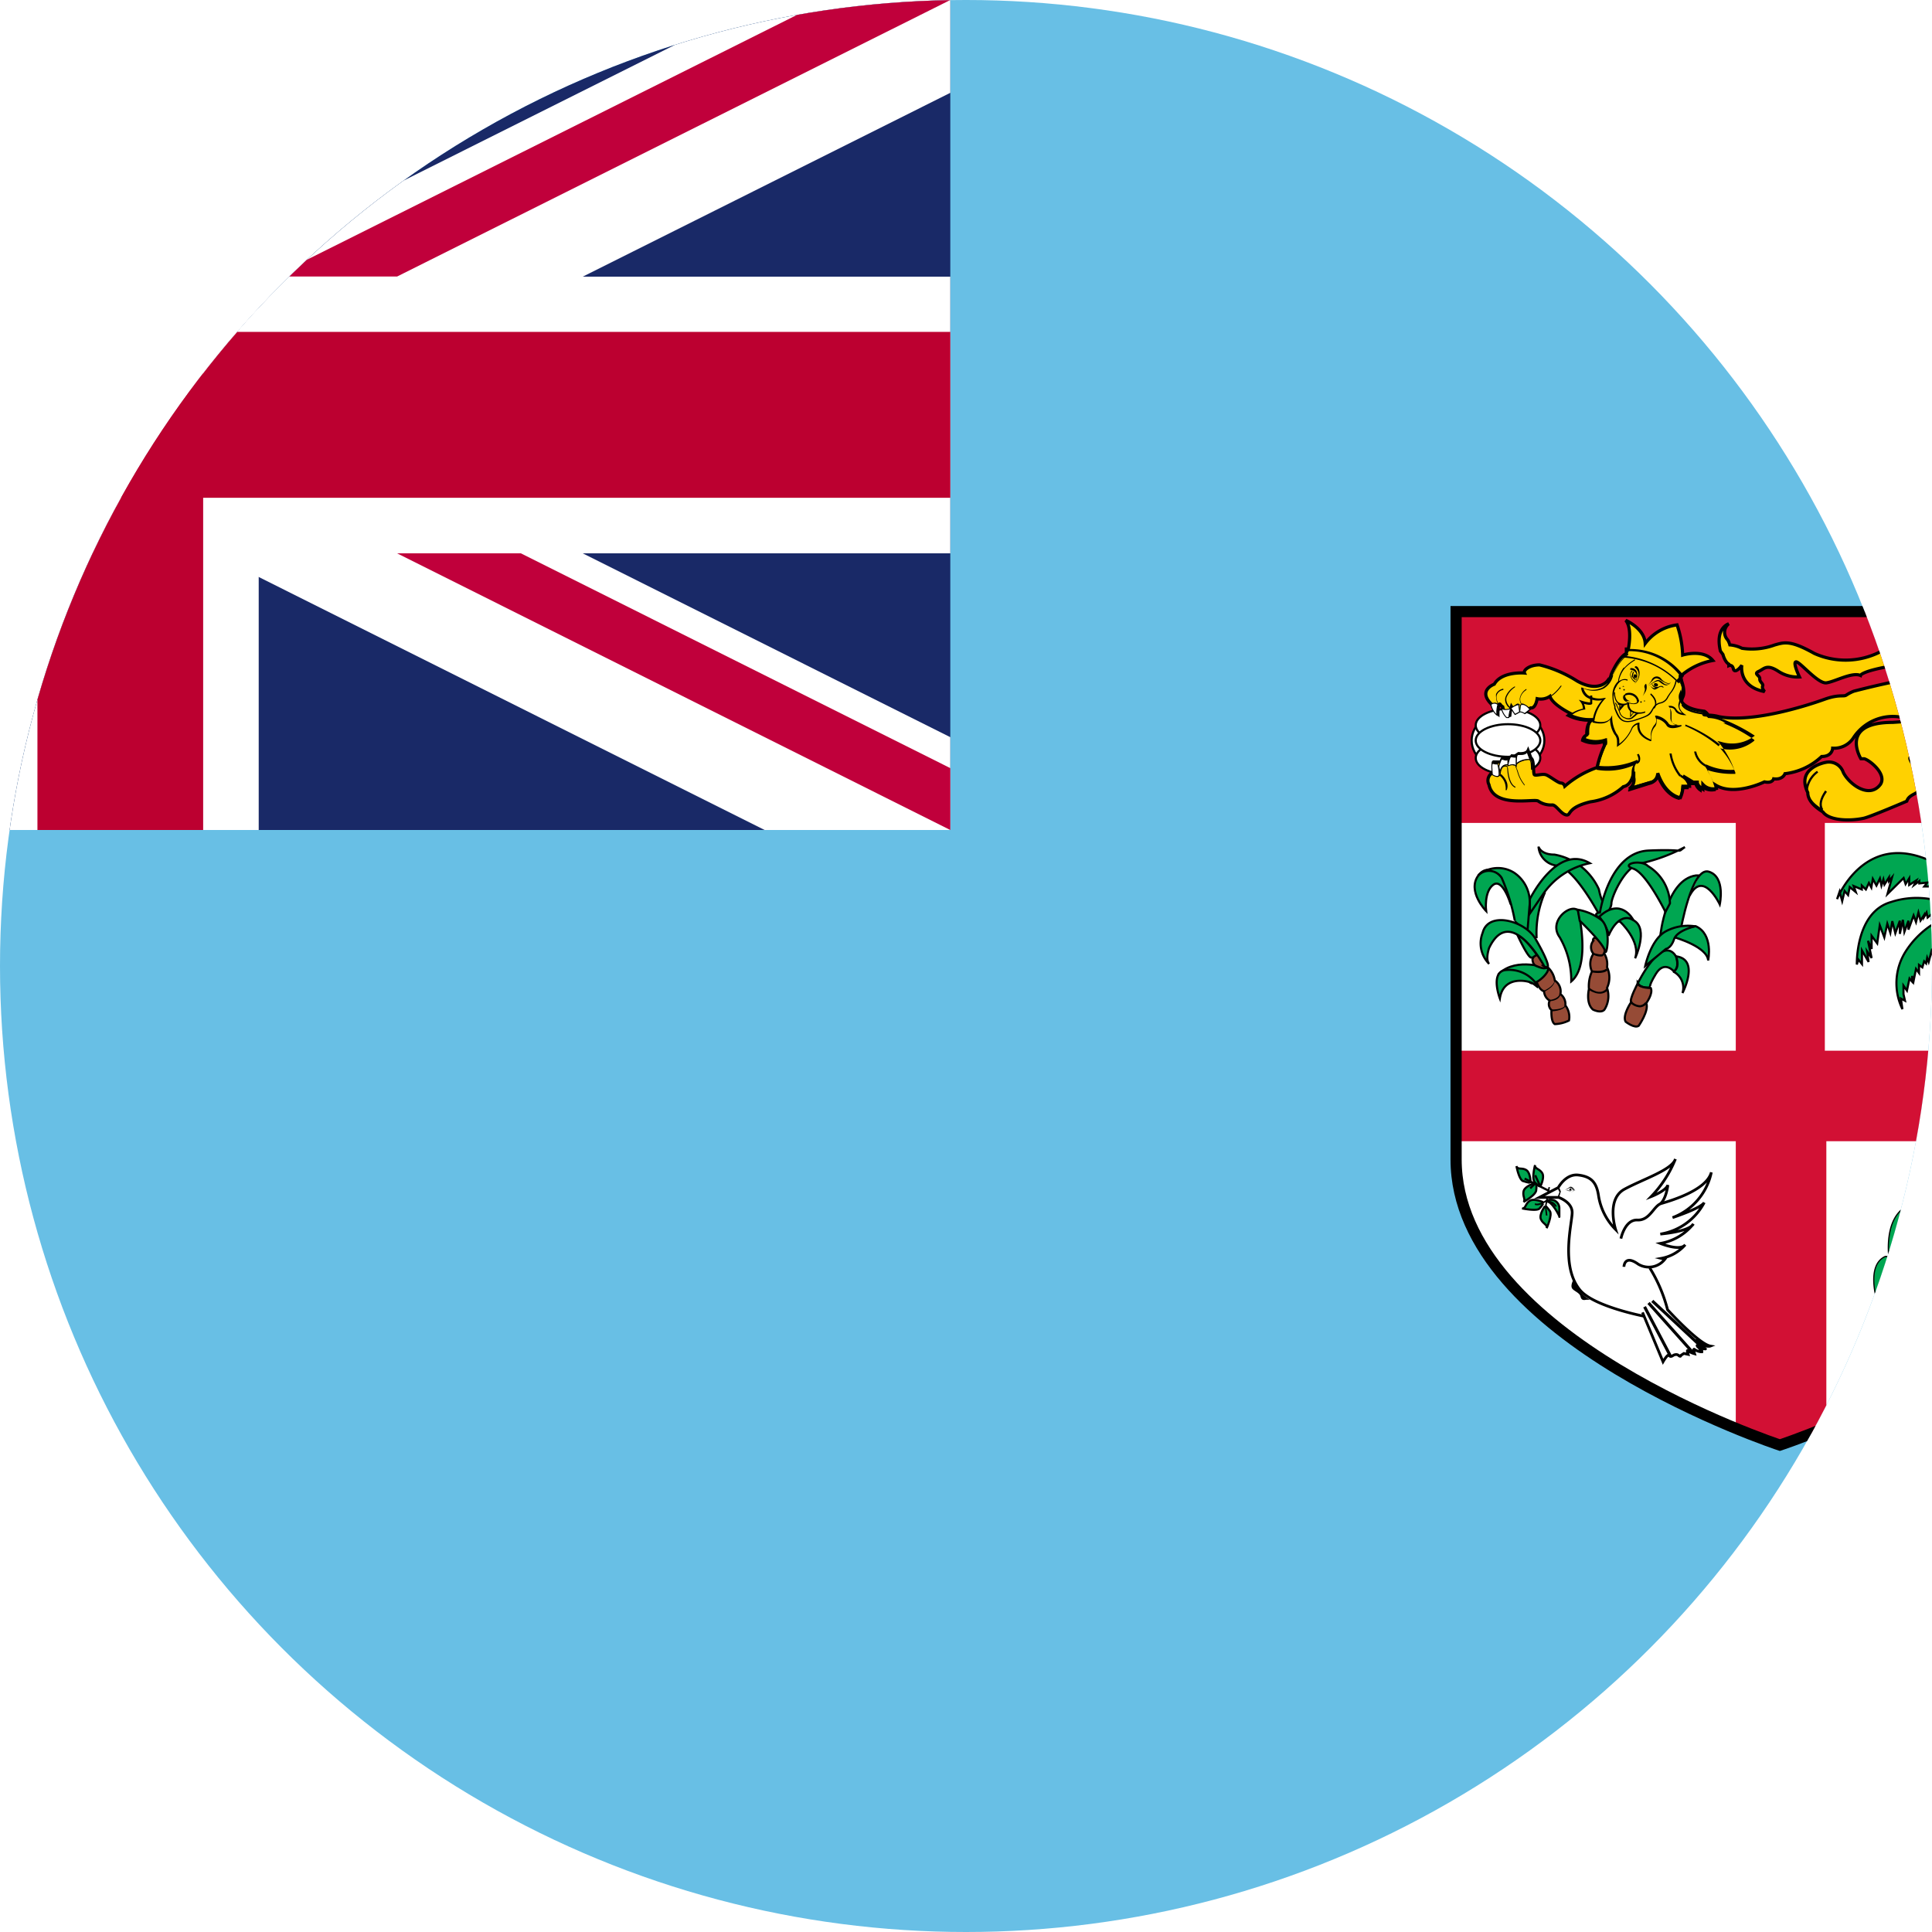 <svg id="Layer_1" data-name="Layer 1" xmlns="http://www.w3.org/2000/svg" xmlns:xlink="http://www.w3.org/1999/xlink" viewBox="0 0 128 128"><defs><style>.cls-1,.cls-21{fill:none;}.cls-2{clip-path:url(#clip-path);}.cls-3{clip-path:url(#clip-path-2);}.cls-4{fill:#68bfe5;}.cls-5{fill:#192967;}.cls-10,.cls-11,.cls-13,.cls-14,.cls-17,.cls-6{fill:#fff;}.cls-7{fill:#bc0030;}.cls-8{fill:#c0003b;}.cls-9{fill:#d21034;}.cls-10,.cls-11,.cls-12,.cls-13,.cls-14,.cls-15,.cls-16,.cls-17,.cls-18,.cls-19,.cls-20,.cls-21{stroke:#000;}.cls-10,.cls-11,.cls-12,.cls-13,.cls-14{stroke-miterlimit:3;}.cls-10{stroke-width:0.14px;}.cls-11{stroke-width:0.14px;}.cls-12{fill:#ffd100;stroke-width:0.21px;}.cls-13{stroke-width:0.06px;}.cls-14{stroke-width:0.06px;}.cls-15,.cls-20{fill:#00a651;}.cls-15,.cls-16,.cls-17,.cls-18,.cls-19,.cls-20,.cls-21{stroke-miterlimit:4.8;}.cls-15,.cls-16{stroke-width:0.14px;}.cls-16,.cls-18{fill:#964b36;}.cls-17{stroke-width:0.18px;}.cls-18,.cls-19,.cls-20{stroke-width:0.08px;}.cls-19{fill:#fff200;}.cls-21{stroke-width:0.74px;}</style><clipPath id="clip-path"><circle class="cls-1" cx="64" cy="64" r="64"/></clipPath><clipPath id="clip-path-2"><rect id="_Clipping_Path_" data-name="&lt;Clipping Path&gt;" class="cls-1" x="-47" width="219.44" height="128"/></clipPath></defs><title>Flag_circle_Fiju</title><g class="cls-2"><g id="FIJI"><g id="_Group_" data-name="&lt;Group&gt;"><g id="_Clip_Group_" data-name="&lt;Clip Group&gt;"><g class="cls-3"><rect id="_Path_" data-name="&lt;Path&gt;" class="cls-4" x="-47" width="219.44" height="128"/><g id="_Clip_Group_2" data-name="&lt;Clip Group&gt;"><g class="cls-3"><rect id="_Path_2" data-name="&lt;Path&gt;" class="cls-5" x="-47" width="109.96" height="54.99"/><polygon id="_Path_3" data-name="&lt;Path&gt;" class="cls-6" points="-47 0 -47 6.15 50.66 54.99 62.96 54.99 62.96 48.84 -34.69 0 -47 0"/><polygon id="_Path_4" data-name="&lt;Path&gt;" class="cls-6" points="62.96 0 62.96 6.15 -34.69 54.99 -47 54.99 -47 48.84 50.66 0 62.96 0"/><rect id="_Path_5" data-name="&lt;Path&gt;" class="cls-6" x="-1.18" width="18.32" height="54.99"/><rect id="_Path_6" data-name="&lt;Path&gt;" class="cls-6" x="-47" y="18.33" width="109.96" height="18.33"/><rect id="_Path_7" data-name="&lt;Path&gt;" class="cls-7" x="-47" y="21.99" width="109.96" height="10.99"/><rect id="_Path_8" data-name="&lt;Path&gt;" class="cls-7" x="2.48" width="10.98" height="54.99"/><polygon id="_Path_9" data-name="&lt;Path&gt;" class="cls-8" points="18.11 18.32 54.78 0 62.96 0 26.31 18.32 18.11 18.32"/><polygon id="_Path_10" data-name="&lt;Path&gt;" class="cls-8" points="62.96 54.99 26.31 36.66 34.51 36.66 62.96 50.89 62.96 54.99"/></g></g><g id="coa"><path class="cls-6" d="M96.47,40.52V76.81c0,11.88,21.45,18.93,21.45,18.93s21.46-7,21.46-18.93V40.52Z"/><path class="cls-9" d="M115,53.27V69.61H96.47v6H115v19l3,1.14,3-1.14v-19h18.48v-6H120.9V53.27Z"/><path class="cls-9" d="M96.47,40.52h42.91v14H96.47Z"/><g id="lion"><ellipse class="cls-10" cx="99.91" cy="49.06" rx="2.41" ry="1.94"/><ellipse class="cls-11" cx="99.91" cy="48.05" rx="2.14" ry="1.08"/><ellipse class="cls-11" cx="99.91" cy="50.22" rx="2.14" ry="1.08"/><ellipse class="cls-11" cx="99.91" cy="49.06" rx="2.14" ry="1.08"/><path class="cls-12" d="M138.31,51.75l-.35-1s-1-.39-1-.9c-.17-1.36-.66-1.87-1.39-2.07a1.57,1.57,0,0,0-1.21.13c-.22.31-1.32.31-1.93.34s-.61-.27-.61-.27a.77.77,0,0,1-.67-.34c-.31-.62-.54-.85-.7-.93.79,0,1.39-.35,2.28-1.29s1.66-.62,1.66-.62c-.47,1,.16.87.16.87,1.29-.66.17-2.31-.22-2.24a.42.42,0,0,1-.5-.19c0,.3-.43.42-.43.42.33-1.89-.8-2.39-.8-2.39a1.36,1.36,0,0,0-.26.51c-.32,1.14-1.36,1-2.53.41s-4.28.58-5.25,1a5.06,5.06,0,0,1-4.36.1c-1.6-.9-2-.73-2.62-.56a4.37,4.37,0,0,1-2.17.22,2.2,2.2,0,0,0-.88-.23c.11-.07-.07-.33-.07-.33a.72.72,0,0,1,.07-1.06s-.91.26-.55,1.8l.17.23s.12.49.39.64v.1s.23-.1.3.21.41,0,.56-.24c0,0-.25,1.41,1.51,1.75,0,0-.2-.22-.13-.37s-.21-.26-.19-.48-.44-.32-.07-.49.53-.51,1.31,0a2.31,2.31,0,0,0,1.39.37s-.48-1-.22-1,1.44,1.46,2,1.39,1.7-.73,2.26-.49c0,0,.05-.29,2.19-.65s4.77-1.43,5.76-.5c0,0,.12.74.53.94,0,0-.07,1.53-2.72.68l-1-.26s-.15-.46-5.19.83a2.67,2.67,0,0,0-.49.25c-.19.15-.46-.07-1.46.29s-4.72,1.59-7,1.15h0c-.51-.15-1-.07-1-.15s.27,0,.27,0c-.17-.2-.24-.21-.24-.21C111,46.91,111.35,46,111.35,46l.09.27c.32-.42-.12-1.39-.12-1.39h0a.29.29,0,0,0,0-.09l.16-.11a4.46,4.46,0,0,1,2-.92c-.63-.78-2-.36-2-.36a6.86,6.86,0,0,0-.37-2A3.16,3.16,0,0,0,109,42.63c-.05-1-1.29-1.53-1.29-1.53.46.56.17,1.9.17,1.9l0,0h-.13l0,.29,0,0s-.46.17-1,1.39a1.33,1.33,0,0,1-.26.54.33.33,0,0,0,0-.1s-.6.79-2,0A8.39,8.39,0,0,0,102,44.05c-.66,0-1.09.35-1,.54,0,0-1.51-.13-2,.74,0,0-1.14.41-.17,1.34a1.48,1.48,0,0,0,.41.62s0-.85.17-.6a.48.48,0,0,0,.15.14,1.27,1.27,0,0,0,.32.62l.15-.05a3.12,3.12,0,0,1,.11-.59h0l.27.42.31-.17a.59.59,0,0,1,.33.12l.35-.28h0c.35.06.44-.61.44-.61a1.1,1.1,0,0,0,.85-.16c.15.55,1.38,1.15,1.38,1.15h0l-.16.12a2.9,2.9,0,0,0,1.6.29c-.44.17-.38,1-.38,1a.48.48,0,0,0-.28.36,1.89,1.89,0,0,0,1.44.06c0,.27,0,.3,0,.3a7.09,7.09,0,0,0-.48,1.44h0l0,0a6.49,6.49,0,0,0-2.14,1.24s-.06-.21-.25-.21-.76-.47-1-.55-.66.08-.76,0,0-1-.23-1.1h0l-.19-.51c-.12.27-.63.21-.63.21l-.22.15a1.08,1.08,0,0,1-.22,0s-.1.16-.14.3l-.06,0v-.14c-.11.08-.31,0-.39,0s-.09.12-.14.24a3.84,3.84,0,0,1-.48,0c-.09,0,0,.68,0,.68a.59.59,0,0,0-.31.83c.33,1.6,3.07.88,3.27,1.09a1.49,1.49,0,0,0,.93.25c.25,0,.56.59.91.66s0-.48,1.62-.87a4,4,0,0,0,2.17-1c.51-.1.65-.72.69-1,0,.12,0,.25,0,.39a.71.71,0,0,1-.31.76l1.41-.42a.58.58,0,0,0,.49-.63c.53,1.53,1.5,1.63,1.5,1.63a2,2,0,0,0,.17-.76l.44,0a.83.83,0,0,0-.44-.68l.68.41.27,0c0,.25.37.47.37.47l0-.32a.93.93,0,0,0,.9.27,2,2,0,0,0-.06-.23c1.25.77,3.24-.21,3.24-.21.53.12.61-.2.61-.2.61.08.75-.34.75-.34a4.26,4.26,0,0,0,2.43-1.14c.71,0,.73-.55.73-.55a1.53,1.53,0,0,0,1.39-.71,3.12,3.12,0,0,1,3.94-1.09l-1.36.09c-3.58,0-2.1,2.41-2.1,2.41l.22,0c.34.08,1.51,1,1.08,1.69l0,0c-.73,1-2.08,0-2.47-.79a1,1,0,0,0-1.16-.66s-2,.34-1.19,2h0c0,.39.26.83,1,1.28.4.57,1.73.63,2.71.42.45-.1,2.85-1.13,2.85-1.13.17-.52.77-.4,1.3-1.16s-.75-1-1-1.43.07-.34.07-.34c1.17.63,1.27-1.39,1.27-1.39a1.73,1.73,0,0,0,1.14,1.48c.63-.63.17-1.92.17-1.92,1.51,2.7,2.42,2.27,2.42,2.27a.84.84,0,0,1-.4-1.17c.73,2.87,3.72.36,3.72.36a.79.79,0,0,0,.27.93c.26.26.58.39.43.87s-1.53.39-1.53.39-1.36-.07-1.24,1.07c.07.27,1,.37,1.31.29,0,0-.14,0,.37.1a3.58,3.58,0,0,0,.58,0,11.17,11.17,0,0,0,1.2-.12c.77-.17.65-.44.65-.44,1.19-.21,1.31-1,1.31-1Z"/><path d="M98.8,46.77s.07-.15.19-.17.2.06.32.2l.06,0s-.32-.46-.19-.79a.54.54,0,0,1,.42-.3l0-.08a.63.63,0,0,0-.48.35.64.64,0,0,0,0,.2,1.11,1.11,0,0,0,.11.45.29.29,0,0,0-.21-.06.29.29,0,0,0-.21.17Z"/><path d="M120.79,53.61c-.18-.28-.1-.67.25-1.15l-.12-.09c-.38.54-.47,1-.25,1.32Z"/><path d="M119.69,52.39a1.8,1.8,0,0,0,1,1.35l.08-.12c-.62-.38-1-.8-1-1.24a1.71,1.71,0,0,1,.69-1.2l-.08-.11a1.82,1.82,0,0,0-.76,1.32Z"/><path d="M101.8,46.35h0v0s-.06.44-.25.55a.21.21,0,0,1-.19,0l-.33-.21c-.07-.05-.12-.1-.22-.07a.47.47,0,0,1-.09-.29v-.06a.84.84,0,0,1,.41-.56l0-.07a.93.93,0,0,0-.44.62.61.61,0,0,0,.12.43l0,0,0,0c.07,0,.09,0,.17,0l.36.22a.25.25,0,0,0,.25,0c.2-.12.27-.47.29-.57.86.19,1.56-.86,1.59-.91l-.07,0s-.72,1.08-1.55.87Z"/><path d="M99.74,46.19a.63.63,0,0,0,.08.51.5.5,0,0,0,.29.25.42.42,0,0,0,.3-.15c.06-.06.12-.11.16-.11l.08.05.06-.05-.13-.08c-.08,0-.15.06-.23.13s-.15.14-.23.13-.15-.08-.23-.22a.58.58,0,0,1-.08-.44,1.47,1.47,0,0,1,.56-.68l0-.06A1.37,1.37,0,0,0,99.74,46.19Z"/><path d="M98.55,51.68a.61.61,0,0,1,.34-.37s.18.18.36.16l.12-.07a1.06,1.06,0,0,1,.38.71.79.79,0,0,1,0,.24l.07,0c.24-.56-.36-1.05-.36-1.06l0,0,0,0-.1.05c-.16,0-.35-.14-.36-.14a.67.67,0,0,0-.42.42Z"/><path d="M101.3,50.26c-.18,0-.68.11-.84.37a.29.29,0,0,0,0,.3l.06.18a2.4,2.4,0,0,0,.49.94l0-.07a2.37,2.37,0,0,1-.45-.9l-.07-.17a.28.28,0,0,1,0-.24c.13-.21.58-.31.77-.33s.15.41.18.66h.08c0-.36-.07-.75-.26-.73Z"/><path d="M99.94,50.67a.26.26,0,0,0-.08.24s0,1.07.54,1.28l0-.07c-.45-.19-.49-1.21-.49-1.22a.19.19,0,0,1,0-.17c.08-.07.23-.07.43,0l0-.08a.54.54,0,0,0-.5,0Z"/><path d="M99.55,50.75c-.22.15-.21.59-.21.6h.08s0-.4.18-.53a.26.26,0,0,1,.26,0l0-.07a.34.34,0,0,0-.34,0Z"/><path d="M111.26,45a2.84,2.84,0,0,1,.23.94c0,.07,0,.12,0,.19l-.09-.24-.07.17a.63.63,0,0,0,.07.51c.21.35.74.57,1.57.67h0l-.07,0,0,0v.07c0,.08.12.09.32.1h.12l.1,0v0a2.33,2.33,0,0,1,.63.14l-.18,0,.21.08a11.21,11.21,0,0,1,2.16,1.11,2.44,2.44,0,0,1-2.26.4l-.22-.05.15.17A6.29,6.29,0,0,1,114.9,51a3.79,3.79,0,0,1-1.85-.35l-.11.09a5,5,0,0,1,.68,1.44.82.82,0,0,1-.76-.26l-.1-.13s0,.27-.05.36c-.11-.08-.25-.2-.25-.33v-.08l-.32.06-.67-.41-.1-.06h0l-.06.12.1.07a.85.85,0,0,1,.41.56l-.43,0v.08h0a2.26,2.26,0,0,1-.15.65c-.2-.05-1-.31-1.39-1.57l-.13,0v0a.51.51,0,0,1-.44.51l-1.14.34a.77.77,0,0,0,.15-.47c0-.05,0-.1,0-.15a2.85,2.85,0,0,1,0-.46.53.53,0,0,1,.25-.54l-.07-.13a5.12,5.12,0,0,1-2.54.4,7.2,7.2,0,0,1,.47-1.35l0,0c.06,0,.11-.11.07-.39l0-.09-.08,0a1.89,1.89,0,0,1-1.32,0,.35.35,0,0,1,.22-.24l0,0v-.15c0-.21,0-.7.34-.81l0-.14a3.18,3.18,0,0,1-1.46-.23,2,2,0,0,1,.8-.33h.06V47a1.14,1.14,0,0,0-.09-.37c.21.06.46.11.55,0l0,0,0-.55h-.14s0,.37,0,.46a2.24,2.24,0,0,1-.53-.11l-.22-.07.14.18a.73.73,0,0,1,.13.41,2.29,2.29,0,0,0-.9.41l-.07.06.08.06a2.6,2.6,0,0,0,1.43.31,1.25,1.25,0,0,0-.24.8v.06a.56.56,0,0,0-.28.39v0l0,0a1.91,1.91,0,0,0,1.4.09v.07a.24.24,0,0,1,0,.09,7.22,7.22,0,0,0-.51,1.47V51l0,0a4.34,4.34,0,0,0,2.44-.29.86.86,0,0,0-.12.43,3,3,0,0,0,.05.49v.13a.64.64,0,0,1-.28.56l0,.13L109.3,52a.65.65,0,0,0,.5-.44c.56,1.31,1.43,1.43,1.47,1.44h0l0,0a2.47,2.47,0,0,0,.17-.71l.44,0v-.1a.62.62,0,0,0-.08-.31l.24.14.23,0a.9.9,0,0,0,.38.44l.09.06s0-.22,0-.31a1.05,1.05,0,0,0,.86.21h.07v-.07a4,4,0,0,0-.58-1.34,5.3,5.3,0,0,0,1.8.26h.08l0-.09a5.13,5.13,0,0,0-1-1.6,2.54,2.54,0,0,0,2.26-.51l0-.05,0,0a9.34,9.34,0,0,0-2.07-1.11l.16,0-.15-.09a2.3,2.3,0,0,0-1-.25h0c-.18-.2-.26-.23-.29-.23-1-.11-1.34-.39-1.47-.6,0,0,0,0,0,0l0-.05a.74.74,0,0,0,.13-.47,2.92,2.92,0,0,0-.24-1l-.13.06Z"/><path d="M106.74,44.75a1.25,1.25,0,0,1-.57.8,1.56,1.56,0,0,1-1.35,0l-.06,0v.07a.85.85,0,0,0,.33.56,1.43,1.43,0,0,0,1.05.21,2.5,2.5,0,0,0-.63,1.38.34.34,0,0,0,0,.1c.06,0,.81.24,1.16-.2a1.91,1.91,0,0,0,.3,1,.66.66,0,0,1,.16.47,1.5,1.5,0,0,1,0,.24l0,.11.09-.07a2.8,2.8,0,0,0,.94-1.18.66.66,0,0,1,.32-.24s0,.06,0,.1c0,.26.11.72.86,1l.06,0v-.19a1.06,1.06,0,0,1,.2-.71.49.49,0,0,0,.15-.36.62.62,0,0,0,0-.22,1,1,0,0,1,.65.42c.21.4,1,.08,1,.07l0-.08a.77.77,0,0,1-.51-.06.4.4,0,0,1-.15-.27l0-.41a.6.6,0,0,0-.13-.4.34.34,0,0,1,.37.18c.13.29.58.31.6.31h.15l-.13-.08s-.39-.26-.32-.59l.06-.24a3.61,3.61,0,0,0,.13-1.63l-.07,0a1.46,1.46,0,0,1,.05.38,6,6,0,0,1-.19,1.2l-.06.24a.38.38,0,0,0,0,.1.68.68,0,0,0,.25.48.53.53,0,0,1-.38-.24.47.47,0,0,0-.53-.22l-.1,0,.08,0c.13.09.14.19.15.41l0,.41a.43.43,0,0,0,.19.33.5.5,0,0,0,.29.07c-.22.06-.52.1-.62-.1a1.26,1.26,0,0,0-.79-.49h-.08l0,.07a.49.49,0,0,1,.07.25.42.42,0,0,1-.13.31,1.13,1.13,0,0,0-.23.76V49c-.64-.27-.75-.66-.75-.89a.92.92,0,0,1,0-.17l0-.06h-.06a.66.66,0,0,0-.45.32,2.5,2.5,0,0,1-.83,1.08.66.66,0,0,0,0-.15.73.73,0,0,0-.18-.53,2.24,2.24,0,0,1-.29-1.07v-.14l-.07.13c-.28.5-1.1.26-1.11.25a2.72,2.72,0,0,1,.69-1.45l.08-.08h-.11a1.43,1.43,0,0,1-1.09-.18.92.92,0,0,1-.29-.45,1.55,1.55,0,0,0,1.35,0,1.35,1.35,0,0,0,.61-.85c.51-1.17,1-1.35,1-1.35l0-.08s-.49.19-1,1.41Z"/><path d="M107.92,43h0l-.42.57h.13a5.48,5.48,0,0,1,3.48,1.61l.05.06.41-.45,0,0A4.4,4.4,0,0,0,107.92,43Zm0,.14a4.25,4.25,0,0,1,3.4,1.65l-.23.25a5.72,5.72,0,0,0-3.4-1.58c.08-.11.21-.28.23-.32Z"/><path d="M107.59,44.21a2,2,0,0,0-.38.84s0,.07,0,.08h0a1.26,1.26,0,0,0-.38,1,2,2,0,0,0,.12.67l0,.13c.23.6.42,1.13,1.38.82s1-.36,1.2-.74l.06-.1a.65.65,0,0,1,.42-.3.71.71,0,0,0,.52-.42l.15-.24a1.76,1.76,0,0,0,.41-.88h-.08a1.81,1.81,0,0,1-.39.85l-.16.24a.65.65,0,0,1-.48.38.74.74,0,0,0-.46.33l-.06.1c-.22.37-.25.42-1.15.71s-1-.16-1.28-.77l0-.13a1.45,1.45,0,0,1,.27-1.6l.11-.08-.15,0a0,0,0,0,1,0,0,1.87,1.87,0,0,1,.36-.79,2.91,2.91,0,0,1,.7-.56l0-.07a2.7,2.7,0,0,0-.72.58Z"/><path d="M107.16,46.66a.7.7,0,0,0,.65,0,.6.6,0,0,0,.19.45,1.08,1.08,0,0,0,1,.1l0-.08a1,1,0,0,1-.9-.08.56.56,0,0,1-.16-.44v-.07l-.07,0a.64.64,0,0,1-.63,0c-.26-.18-.24-.66-.24-.67h-.08s0,.53.28.74Z"/><path d="M107.67,46a.2.2,0,0,0-.14.2v0c0,.21.25.35.45.41s.45.06.55-.06.06-.14,0-.29a.66.66,0,0,0-.84-.31Zm.34.58c-.18-.05-.38-.17-.4-.34s0-.14.08-.16h0a.57.57,0,0,1,.74.27c0,.09.06.15,0,.2a.49.49,0,0,1-.45,0Zm-.35-.58h0Z"/><path d="M108,47.07c0,.45,0,.46,0,.47h0l0,0,.26-.34L108,47v.06Zm.08.07.13.06a2.07,2.07,0,0,0-.15.2c0-.07,0-.17,0-.26Z"/><path d="M107.28,46.71l0,.42.36-.42-.34,0v0Zm.08,0h.1l-.11.13a.88.88,0,0,0,0-.14Z"/><path d="M107,46.58a3.83,3.83,0,0,1,.31.7.58.58,0,0,0,.36.32.51.51,0,0,0,.47,0l.24-.19c.08-.08.1-.1.16-.09l0-.08c-.11,0-.16,0-.24.11l-.22.19a.47.47,0,0,1-.4,0,.49.49,0,0,1-.31-.26,5.78,5.78,0,0,0-.31-.72l-.08,0Z"/><path d="M107.38,45.06a.92.92,0,0,0-.41.49l.08,0a.84.84,0,0,1,.37-.45.49.49,0,0,1,.41,0l0-.08A.57.57,0,0,0,107.38,45.06Z"/><path d="M109.31,46s.56.43.25.93l.07,0c.35-.56-.27-1-.27-1l0,.07Z"/><path d="M107.68,46.05s-.08.31.35.41c0,0-.41,0-.43-.1S107.6,46,107.68,46.05Z"/><path d="M109,46.42a.05.05,0,0,1-.1,0,0,0,0,1,1,.1,0Z"/><path d="M109.05,46.61a0,0,0,0,1-.1,0,0,0,0,0,1,.1,0Z"/><circle cx="108.72" cy="46.51" r="0.05"/><path d="M108.85,46.8a0,0,0,0,1,0,.05,0,0,0,0,1,0-.1A0,0,0,0,1,108.85,46.8Z"/><path d="M107.6,45.5a0,0,0,1,1-.1,0,.05.05,0,0,1,.1,0Z"/><circle cx="107.6" cy="45.7" r="0.05"/><circle cx="107.32" cy="45.6" r="0.05"/><path d="M107.45,45.89a.05.05,0,0,1,0,0s0,0,0,0a0,0,0,0,1,0,0A0,0,0,0,1,107.45,45.89Z"/><path d="M108.29,44.2s.62.38,0,1.1a.89.89,0,0,0,.33-.59C108.67,44.33,108.43,44,108.29,44.2Z"/><path d="M110.68,45.23c-.2.11-.49-.09-.63-.27a.36.36,0,0,0-.63.11,1.13,1.13,0,0,1-.45.45,2.56,2.56,0,0,0,.53-.44c.26-.29.42-.06.68.08s.3.17.49.1v0Z"/><path d="M110.63,45.28a.3.3,0,0,1-.39,0c-.16-.12-.3-.3-.5-.2s-.58.39-.58.39.62-.42.74-.33.39.32.56.25.17-.09.17-.09Z"/><path d="M110.15,45.54c-.19-.15-.39.18-.55.14s-.3-.32-.3-.32.15.29.37.22.37-.2.5-.1S110.15,45.54,110.15,45.54Z"/><path d="M109.85,45.58a.37.37,0,0,1-.43-.32.45.45,0,0,0,.47.26Z"/><path d="M109.84,45.34c0,.09,0,.14-.09.14s-.17,0-.17-.14S109.82,45.27,109.84,45.34Z"/><path d="M108.45,44.8a.12.12,0,0,1-.13.12c-.06,0-.08,0-.08-.11s0-.13.08-.13A.12.12,0,0,1,108.45,44.8Z"/><path d="M108,44.37s.66,0,.34.83a.84.84,0,0,0,.09-.71.37.37,0,0,0-.41-.22S108,44.33,108,44.37Z"/><path d="M108,44.7a.69.69,0,0,0,.33.51l0-.07a.61.61,0,0,1-.3-.44.29.29,0,0,1,.11-.22l0-.07a.43.43,0,0,0-.14.29Z"/><path d="M108.15,44.84a.33.33,0,0,0,.22.21l0-.07a.27.27,0,0,1-.17-.16.45.45,0,0,1,.07-.31l-.07,0a.56.56,0,0,0-.08.38Z"/><path d="M109.06,45.3a.63.63,0,0,1-.06.56l-.17.27s.21-.4.13-.56a.21.21,0,0,1,.1-.27Z"/><path d="M111.63,48.09a9,9,0,0,1,2.23,1.35l.09-.12A9,9,0,0,0,111.66,48l0,.14Z"/><path d="M112.24,49.79a1.42,1.42,0,0,0,.73,1l.07-.12a1.31,1.31,0,0,1-.66-.88Z"/><path d="M110.61,49.92a3.18,3.18,0,0,0,.66,1.53l.11-.09a3,3,0,0,1-.63-1.44Z"/><path d="M108.46,50c.11.23.1.34.07.4a.17.17,0,0,1-.11.07l0,.14a.29.29,0,0,0,.21-.14.56.56,0,0,0-.07-.53l-.12.06Z"/><path class="cls-13" d="M98.78,46.66a1.16,1.16,0,0,0,.4.72,1.71,1.71,0,0,1,.06-.7.34.34,0,0,0-.46,0Z"/><path class="cls-13" d="M99.48,46.94a1.18,1.18,0,0,0,.33.6l.15,0s.06-.52.14-.58S99.75,47.11,99.48,46.94Z"/><path class="cls-13" d="M100.1,46.92l.27.41.31-.16-.06-.49s-.19,0-.52.24Z"/><path class="cls-13" d="M101.36,47l-.35.28a.59.59,0,0,0-.33-.12l.06-.45s.25-.19.62.29Z"/><path class="cls-13" d="M98.87,51.27s-.07-.64,0-.68.24.08.35,0a2.53,2.53,0,0,1,.1.72c0,.21-.29.13-.47,0Z"/><path class="cls-13" d="M100.45,50.61s0-.54.09-.6.51.06.63-.2l.19.51A1.22,1.22,0,0,0,100.45,50.61Z"/><path class="cls-14" d="M99.9,50.71s.1-.55.2-.57.27.08.35,0l0,.68s0-.29-.53-.09Z"/><path class="cls-14" d="M99.3,50.8s.12-.5.21-.5.28.13.39,0v.37s-.46-.1-.52.52l-.08-.43Z"/></g><g id="sugarcanes"><path class="cls-15" d="M107.33,61.06s1.4,1.3,1,2.43c0,0,.9-1.93-.07-2.5s-1-.13-1,.07Z"/><path class="cls-16" d="M105.57,62.32a.67.67,0,0,0,0,.87,1.18,1.18,0,0,0-.1,1.17,2.4,2.4,0,0,0-.2,1.17s-.23.93.27,1.36c0,0,.53.27.76,0a1.68,1.68,0,0,0,.17-1.44,1.59,1.59,0,0,0,0-1.37,1.35,1.35,0,0,0-.2-.93.63.63,0,0,0,0-.6s-.67-.7-.73-.27Z"/><path class="cls-15" d="M106,60.69s-1.67-3.2-2.84-3.34a1.36,1.36,0,0,1-1.23-1.26s.13.53,1.06.53a4,4,0,0,1,2.94,2.3c.2,1,.4.87.4.87l-.33.9Z"/><path class="cls-15" d="M106,60.46s.6-4,3.23-4.11,1.77.2,2.4-.23a11.38,11.38,0,0,1-2.87,1.07c-1.1.13-2,2.26-2,2.66s-.6,1.17-.9.91.1-.3.1-.3Z"/><path class="cls-15" d="M106.57,62s.6-1.6,1.63-1.07c0,0-.8-1.53-2.24-.2,0,0,.64.87.61,1.27Z"/><path class="cls-15" d="M104.56,60.35s.87,3.57-.46,4.67a5.69,5.69,0,0,0-.77-2.93c-.8-1.1.8-2.3,1.23-1.74Z"/><path class="cls-15" d="M104.66,61s1.57,1.5,1.67,2,.47-1.5-.26-2.07a3.57,3.57,0,0,0-1.54-.66Z"/><path class="cls-16" d="M101.77,64.92s.14.63.53.76a.74.74,0,0,0,.37.61.53.53,0,0,0,.12.63s-.06.77.22.93a2.25,2.25,0,0,0,.94-.24,1.26,1.26,0,0,0-.24-1,.83.83,0,0,0-.33-.75.87.87,0,0,0-.37-.9,1.5,1.5,0,0,0-.38-.79s-.59.83-.86.77Z"/><path class="cls-15" d="M102.54,64.15s-2.05-.75-3.19.33c0,0,1.75.24,2,.59s1.3-.57,1.22-.92Z"/><path class="cls-15" d="M101.91,65.43s-.16-.14-.36-.28-1.93-.61-2.18,1c0,0-.63-1.64.29-1.87a2.2,2.2,0,0,1,2.25,1.1"/><path class="cls-15" d="M100.56,62s.63,1.37.87,1.44a.42.42,0,0,0,.4-.17S101,62.06,100.56,62Z"/><path class="cls-15" d="M100.09,59.92s-.53-1.77-1.16-1.3-.47,1.74-.47,1.74-1.27-1.3-.53-2.34,2.16.1,2.16,1.9Z"/><path class="cls-16" d="M101.53,63.56s0,.33.23.43.67.27.67.07-.33-1-.47-.87-.36.1-.43.37Z"/><path class="cls-15" d="M101.13,61.49s-.07-1.53.93-2.1c0,0,.2,0,.3-.27a6.69,6.69,0,0,0-.56,2.9l0,.14"/><path class="cls-15" d="M101.33,59.62s1.8-3.74,4-2.43a4.93,4.93,0,0,0-3.13,2.1l-.84,1.23,0-.9Z"/><path class="cls-15" d="M100.36,61a12.93,12.93,0,0,0-.87-2.84A1,1,0,0,0,97.93,58a2,2,0,0,1,2.4-.17,2.34,2.34,0,0,1,1,2.24l-.14,1.73-.83-.76"/><path class="cls-15" d="M102.3,64s-2.21-4.17-3.64-1.2c0,0-.27.76,0,1.06a1.91,1.91,0,0,1-.43-2.06c.37-1.47,2.8-.8,3.5.4s.9,1.8.8,1.86-.26-.06-.26-.06Z"/><path class="cls-15" d="M108.5,65.16s1.6-3.3,2.54-1.8c0,0,.26.73-.14,1,0,0-.63-.77-1.2.17s-.33.87-.33.87-.6.16-.87-.27Z"/><path class="cls-15" d="M110.9,64.39a1.2,1.2,0,0,1,.57,1.4s1.17-2.23-.43-2.43c0,0,.3.7-.14,1Z"/><path class="cls-15" d="M111,62.12s2.1.6,2.17,1.51c0,0,.37-1.74-.83-2.27,0,0-1.44.23-1.34.76Z"/><path class="cls-15" d="M111.94,59.35c.9-1.76,2,.57,2,.57s.4-1.83-.73-2.17-1.87,3.91-1.87,3.91L110,62s.36-3.71,2.36-4l.24,0"/><path class="cls-15" d="M110.34,60.42s-1.27-2.6-2.14-2.87.47-.66,1-.16a3,3,0,0,1,1.44,2.46l-.3.57Z"/><path class="cls-15" d="M109,64s.37-1.77,1.37-2.3a3.12,3.12,0,0,1,1.94-.33s-1.2.26-1.4.86-.54.64-.54.64L109,64Z"/><path class="cls-16" d="M108.5,65.16s-.57,1.07-.43,1.23c0,0-.6.87-.37,1.3,0,0,.6.47.87.27,0,0,.7-1,.5-1.5,0,0,.47-.63.3-1,0,0-.7,0-.87-.27Z"/><path d="M105.57,63.25a.91.91,0,0,0,.6.11l.16-.14-.13-.06c-.08.16-.45,0-.57,0Z"/><path d="M105.51,64.29l0,.14s.71.14,1-.15l-.09-.11c-.27.24-.9.12-.91.12Z"/><path d="M105.34,65.47l-.08.11s.79.57,1.29,0l-.11-.09C106,66,105.37,65.49,105.34,65.47Z"/><path d="M102.29,65.64l0,.07s.69-.28.73-.76H103C102.93,65.38,102.29,65.63,102.29,65.64Z"/><path d="M102.66,66.25v.08s.64,0,.75-.48l-.08,0C103.24,66.2,102.67,66.25,102.66,66.25Z"/><path d="M102.79,66.88V67s.71,0,.95-.35l-.07,0C103.46,66.91,102.8,66.88,102.79,66.88Z"/><path d="M108,66.44a1,1,0,0,0,.65.3.66.66,0,0,0,.45-.23l-.11-.1a.48.48,0,0,1-.34.19.82.82,0,0,1-.55-.26l-.1.1Z"/></g><g id="palm"><path class="cls-15" d="M130.63,58.68s3.7-5.17,7.67.2A2,2,0,0,1,138,60l-.1-.43-.23.07-.07-.27-.43,0,.13-.57-.46.37.06-.4-.53.53.07-1.13-.57,1,.07-.66-.2.3-.13-.39-.17.39-.27-.2v.26l-.47-.4-.17.54-.23-.57-.07.4-.23-.47,0,.5-.77-.33.17.47-.37-.27.07.27-.5-.1,0,.3L132,59l.1.26-.74-.1.27.3-.08.13s4-1.33,4.28,3.68l-.73.36.2-.4-.2-.13-.6-.47.16-.63-.2.07,0-.37-.1.07-.23-.37-.07.13-.17-.43-.16.3-.1-.74-.27.47,0-.26-.1.16-.34-.4-.1.27-.13-.2-.1.23-.37-.33v.27l-.23-.21-.1.14-.57-.3,0,.26-.3-.26-.1.26s3.63,2.07,2.5,5.44l-.2.44-.07-1.14-.33.6.23-1.3-.23.23,0-.5-.3.5-.11-.56-.13.16-.2-.86-.17.36-.26-1-.2.4-.14-.84-.13.5-.4-.73-.07.3-.23-.6-.13.2a2.14,2.14,0,0,1-.87-.2c-.2-.17-.77,1-.77,1l.07-.7-.23.47v-.47l-.44,1.4-.1-1-.23.87-.1-.27-.07.37-.13-.14-.12.4-.22-.16v.53l-.2-.27-.16.8-.1-.33v.37l-.17-.2-.17.8-.23-.33,0,.56.1.44-.27-.14.1.7a3.93,3.93,0,0,1,.2-3.8,5.89,5.89,0,0,1,2.9-2.37l-.16-.16,0-.17-1,.5,0-.3-.27.23-.07-.33-.17.3,0-.13-.23.36-.14-.53-.16.63-.16-.44-.34.94V61l-.27.74-.1-.8-.2.93V61l-.3.83-.2-.8-.13.77-.2-.6-.2.9-.3-.8-.17,1.2L124,62l0,.87-.24-.54.24,1.14-.3-.44.1.7-.44-.76,0,.9-.24-.3-.1.33s-.1-3.47,2.27-4.14a5.42,5.42,0,0,1,3.9.2l-.9-.73.1-.23h-.33l.13-.27-.7,0,.2-.26-.53.06v-.16l-.34.26.14-.3-.47.3,0-.44-.24.38-.13-.4-1.07,1.06.3-1.1-.2.24,0-.24-.3.47-.07-.33-.13.4-.1-.47-.23.47-.24-.44-.1.57-.16-.3-.2.43-.27-.26,0,.26-.54-.23.14.4-.4-.33-.11.53-.23-.27-.16.67-.17-.63-.17.5s2.09-5.36,7.37-1.87a3.5,3.5,0,0,1,.7,1c.14.4,0,.06,0,.06l-.1-3.7.2,1.6.13-.56,0,.83.53-1.17a7,7,0,0,0-.4,2.64s.23-2.24,1-2.51l-.74,1.61.23,0-.16.34h.2l-.24.53-.13.27.13.26.21-.2Z"/></g><g id="dove"><path class="cls-15" d="M102.24,79.65s-.62-.29-.91-.08-.24.51-.49.49c0,0,1,.21,1.16,0a1.57,1.57,0,0,0,.24-.33"/><path class="cls-15" d="M102.36,79.91s-.41.55-.27.87.45.35.38.59c0,0,.4-.88.21-1.14s-.26-.31-.26-.31"/><path class="cls-15" d="M101.67,78.39s-.66.2-.73.54.15.55,0,.7c0,0,.85-.47.84-.8a1.45,1.45,0,0,0,0-.4"/><path class="cls-15" d="M102.05,78.61s.31-.61.12-.9-.5-.27-.47-.52c0,0-.25.94,0,1.16a1.91,1.91,0,0,0,.32.26"/><path class="cls-15" d="M101.41,78.39s0-.69-.29-.87-.57,0-.65-.26c0,0,.18,1,.49,1a1.7,1.7,0,0,0,.4.1"/><path class="cls-15" d="M102.53,79.53a.56.56,0,0,1,.78.53c0,.78,0,.52,0,.52s-.38-.84-.8-1Z"/><path d="M102.35,79.92s.07.61.07.61l.1,0-.07-.58.24-1.3h-.1l-.24,1.3Z"/><path d="M101.69,79.73l0,.1c.34.12.82-.26.84-.28l-.06-.08s-.46.36-.75.26Z"/><rect x="101.75" y="77.6" width="0.14" height="1.81" transform="translate(-14.19 133.92) rotate(-63.17)"/><rect x="101.31" y="78.51" width="0.46" height="0.14" transform="translate(-25.83 94.74) rotate(-44.97)"/><rect x="101.81" y="77.83" width="0.14" height="0.81" transform="translate(-23.4 49.86) rotate(-24.76)"/><path d="M102.47,79.54v.14c.44,0,.54.25.54.26l.14,0a.61.61,0,0,0-.69-.37Z"/><path class="cls-17" d="M109.86,79.87c.54-.31.64-1.36.64-1.36-.12.39-1.11.77-1.11.77A7.72,7.72,0,0,0,111,76.79c-.24.73-2.15,1.33-3.38,2s-.58,2.67-.58,2.67a4.07,4.07,0,0,1-1.13-2.22c-.13-.92-.5-1.29-1.34-1.39s-1.33.83-1.33.83l-1.25.65,1.27,0s.9.3.9,1-.79,3.55.52,5.14c.91,1.1,4.28,1.74,4.28,1.74"/><path class="cls-17" d="M107.39,82.06s.26-1.27,1.09-1.23,1.08-.94,1.57-1.09,3-.84,3.33-2.07a4.09,4.09,0,0,1-2.57,3s1.89-.62,2.1-1A4,4,0,0,1,110,81.76s1.91-.15,2.19-.67A3.59,3.59,0,0,1,110,82.38s1.31.54,1.65.09a2.75,2.75,0,0,1-1.59.9l.24.06a1.35,1.35,0,0,1-1.77.32c-.92-.66-.94.18-.94.18"/><path class="cls-17" d="M109.3,84a10,10,0,0,1,1.18,2.77s2.07,2.28,2.84,2.41c0,0-.37.15-1-.41a5,5,0,0,0,.66.6c.11,0-.45,0-.53-.19s.23.34.38.38l-.15,0a1,1,0,0,1-.41-.15c-.12-.11,0,.28,0,.28a1.5,1.5,0,0,1-.43-.19c-.11-.11,0,.23,0,.23l-.28-.06-.2.13s0,.13-.15,0-.36,0-.36,0-.18.15-.26,0-.41.42-.41.42l-1.36-3.27"/><rect x="109.71" y="86.38" width="0.2" height="3.68" transform="translate(-28.43 61.19) rotate(-27.72)"/><rect x="110.59" y="85.77" width="0.2" height="4.39" transform="translate(-30.47 96.09) rotate(-41.77)"/><rect x="111.04" y="85.47" width="0.2" height="4.56" transform="translate(-28.83 109.23) rotate(-47.02)"/><path d="M104.37,78.9s-.21-.39-.4-.24-.3.17-.33.16a.44.44,0,0,0,.29-.09c.11-.1.3,0,.44.17Z"/><path d="M103.2,78.73s.11.24.12.25a3.17,3.17,0,0,0-.14.4l.1,0,.13-.44a2.85,2.85,0,0,0-.12-.29l-.09,0Z"/><path d="M104.32,78.84a.42.42,0,0,1-.38.14l-.22,0H104C104.16,79,104.32,78.88,104.32,78.84Z"/><path d="M104.27,78.88s-.2-.21-.33-.15a.34.34,0,0,1,.37.13Z"/><path d="M104.24,78.84a.43.43,0,0,1-.48,0h0S104.09,78.94,104.24,78.84Z"/><circle cx="104.04" cy="78.81" r="0.07"/><path d="M104.23,84.81s-.18.32-.09.52.51.3.57.56.2.26.39.22l.23,0a2.32,2.32,0,0,1-1-1.14Z"/></g><g id="bananas"><path class="cls-16" d="M125,87.67s-.41.43-.23.54.56,0,.56-.17-.25-.41-.33-.37Z"/><path class="cls-16" d="M124.7,88.08s-.76-.43-1.36.6-1.1,2.7-1.45,2.93,3.41-1.65,3.45-2.43c0,0,.25-1-.14-1s-.42.06-.5-.11Z"/><path class="cls-18" d="M124.8,88.21a1.44,1.44,0,0,0-1,1.3,2.63,2.63,0,0,1-1.32,1.73"/><path class="cls-19" d="M126.52,79.93s0-2.83,2.35-2.7c.43,0,.23.55.23.55a.45.45,0,0,1,.72.21s.73-.33.82.39c0,0,.79-.1.68.54,0,0,.54-.12.52.33,0,0,.63-.25.56.39,0,0,.69-.45.59.37,0,0,.71-.49.95.33s-.7,2.58-1.64,3"/><path d="M127.24,80.07h.08a2.72,2.72,0,0,1,1.83-2.26l0-.07a2.78,2.78,0,0,0-1.89,2.32Z"/><path class="cls-20" d="M125.15,83.36s-.39-2.62,1.18-3.45c0,0,.29-.06.45.31,0,0,.83-.35.85.35,0,0,.41-.33.52.12,0,0,.88-.18.72.48,0,0,.74-.21.68.43,0,0,.74-.27.62.29,0,0,.78-.18.6.46,0,0,1-.11.68.57,0,0,.72-.18.55.38,0,0,.95.16.52.76a6.37,6.37,0,0,1-2.6,1.9"/><path class="cls-20" d="M124.31,86s-.64-2.19.58-2.75a.2.2,0,0,1,.26.17s.27-.35.48,0c0,0,.62-.29.76.16a.37.37,0,0,1,.62.17s.39-.17.39.24c0,0,.54-.22.54.27,0,0,.51-.2.41.35,0,0,.79.13.56.5,0,0,.7.18.43.47,0,0,.77-.08.35.44,0,0,.58-.19.25.45a3.28,3.28,0,0,1-2.08,1.43"/><path class="cls-20" d="M125.07,87.73s-1.36-1.32-.72-1.71a.62.62,0,0,1,.39.37s.33-.47.52,0c0,0,.49-.16.49.17l.39.29s.46-.05.38.24c0,0,.49-.06.47.21,0,0,.43,0,.39.31,0,0,.74.12.41.49a4.51,4.51,0,0,1-2.2-.1s-.48-.17-.52-.29Z"/><path d="M125.63,83.32h.08a5.38,5.38,0,0,1,1.11-3.07l-.07,0A5.48,5.48,0,0,0,125.63,83.32Z"/><path d="M126.39,83.45l.08,0c-.2-1.16,1.18-2.82,1.19-2.83l-.06-.06c-.06.07-1.41,1.7-1.21,2.91Z"/><path d="M127.57,83.87h.08a4.44,4.44,0,0,1,1.25-2.67l-.06-.06a4.61,4.61,0,0,0-1.27,2.73Z"/><path d="M124.77,86.28l.07,0a4.08,4.08,0,0,1,.35-2.81l-.07,0a4.15,4.15,0,0,0-.35,2.88Z"/><path d="M125.3,86.36l.08,0a5.07,5.07,0,0,1,.29-3l-.08,0a5.22,5.22,0,0,0-.29,3Z"/><path d="M127.51,87.61l0,.08A5.29,5.29,0,0,0,129.73,86l-.07,0a5,5,0,0,1-2.15,1.66Z"/><path d="M127.24,87.32l0,.08a6.74,6.74,0,0,0,2-1.81l-.06,0a6.53,6.53,0,0,1-2,1.78Z"/><path d="M127,87.22l0,.07a10.76,10.76,0,0,0,1.89-2.14l-.06,0A11.68,11.68,0,0,1,127,87.22Z"/><path d="M125.67,86.46h.08a5.62,5.62,0,0,1,.68-2.89l-.07,0a5.66,5.66,0,0,0-.69,2.94Z"/><path d="M126.24,86.81l.06.06A6,6,0,0,0,127.44,84h-.08s-.29,2.12-1.12,2.86Z"/><path d="M126.82,87.06l.05.06a4.46,4.46,0,0,0,1.52-2.54h-.08a4.46,4.46,0,0,1-1.49,2.49Z"/><path d="M127,83.48a1.77,1.77,0,0,0,0,.23l-.91,2.94.08,0,.91-3a5,5,0,0,1,1.13-3l-.07,0A5.37,5.37,0,0,0,127,83.48Z"/><path d="M127.91,84.2s-.29,2-1.38,2.8l0,.06c1.12-.76,1.39-2.75,1.4-2.83a28,28,0,0,0,1.6-2.61l-.07,0a27,27,0,0,1-1.6,2.62Z"/><path d="M124.7,86.4a6.55,6.55,0,0,0,.4,1.4l.07,0a6.4,6.4,0,0,1-.39-1.37l-.08,0Z"/><path d="M125.21,86.41c0,.5,0,1.32,0,1.39l.07,0a12.82,12.82,0,0,0,0-1.42Z"/><path d="M125.26,87.84l.07,0a6.43,6.43,0,0,0,.46-1.29h-.08A6,6,0,0,1,125.26,87.84Z"/><path d="M125.34,87.86l0,.07a1.69,1.69,0,0,0,.8-1.06h-.08a1.73,1.73,0,0,1-.76,1Z"/><path d="M125.46,87.92V88c.63-.06,1.06-.83,1.08-.87l-.07,0s-.43.77-1,.83Z"/><path d="M125.52,88V88a2,2,0,0,0,1.49-.7l-.06,0a2,2,0,0,1-1.44.66Z"/><path d="M125.6,88l0,.08s1.35.29,1.8-.39l-.07,0c-.42.63-1.7.35-1.71.35Z"/></g><path class="cls-21" d="M96.47,40.52V76.81c0,11.88,21.45,18.93,21.45,18.93s21.46-7,21.46-18.93V40.52Z"/></g></g></g></g></g></g></svg>